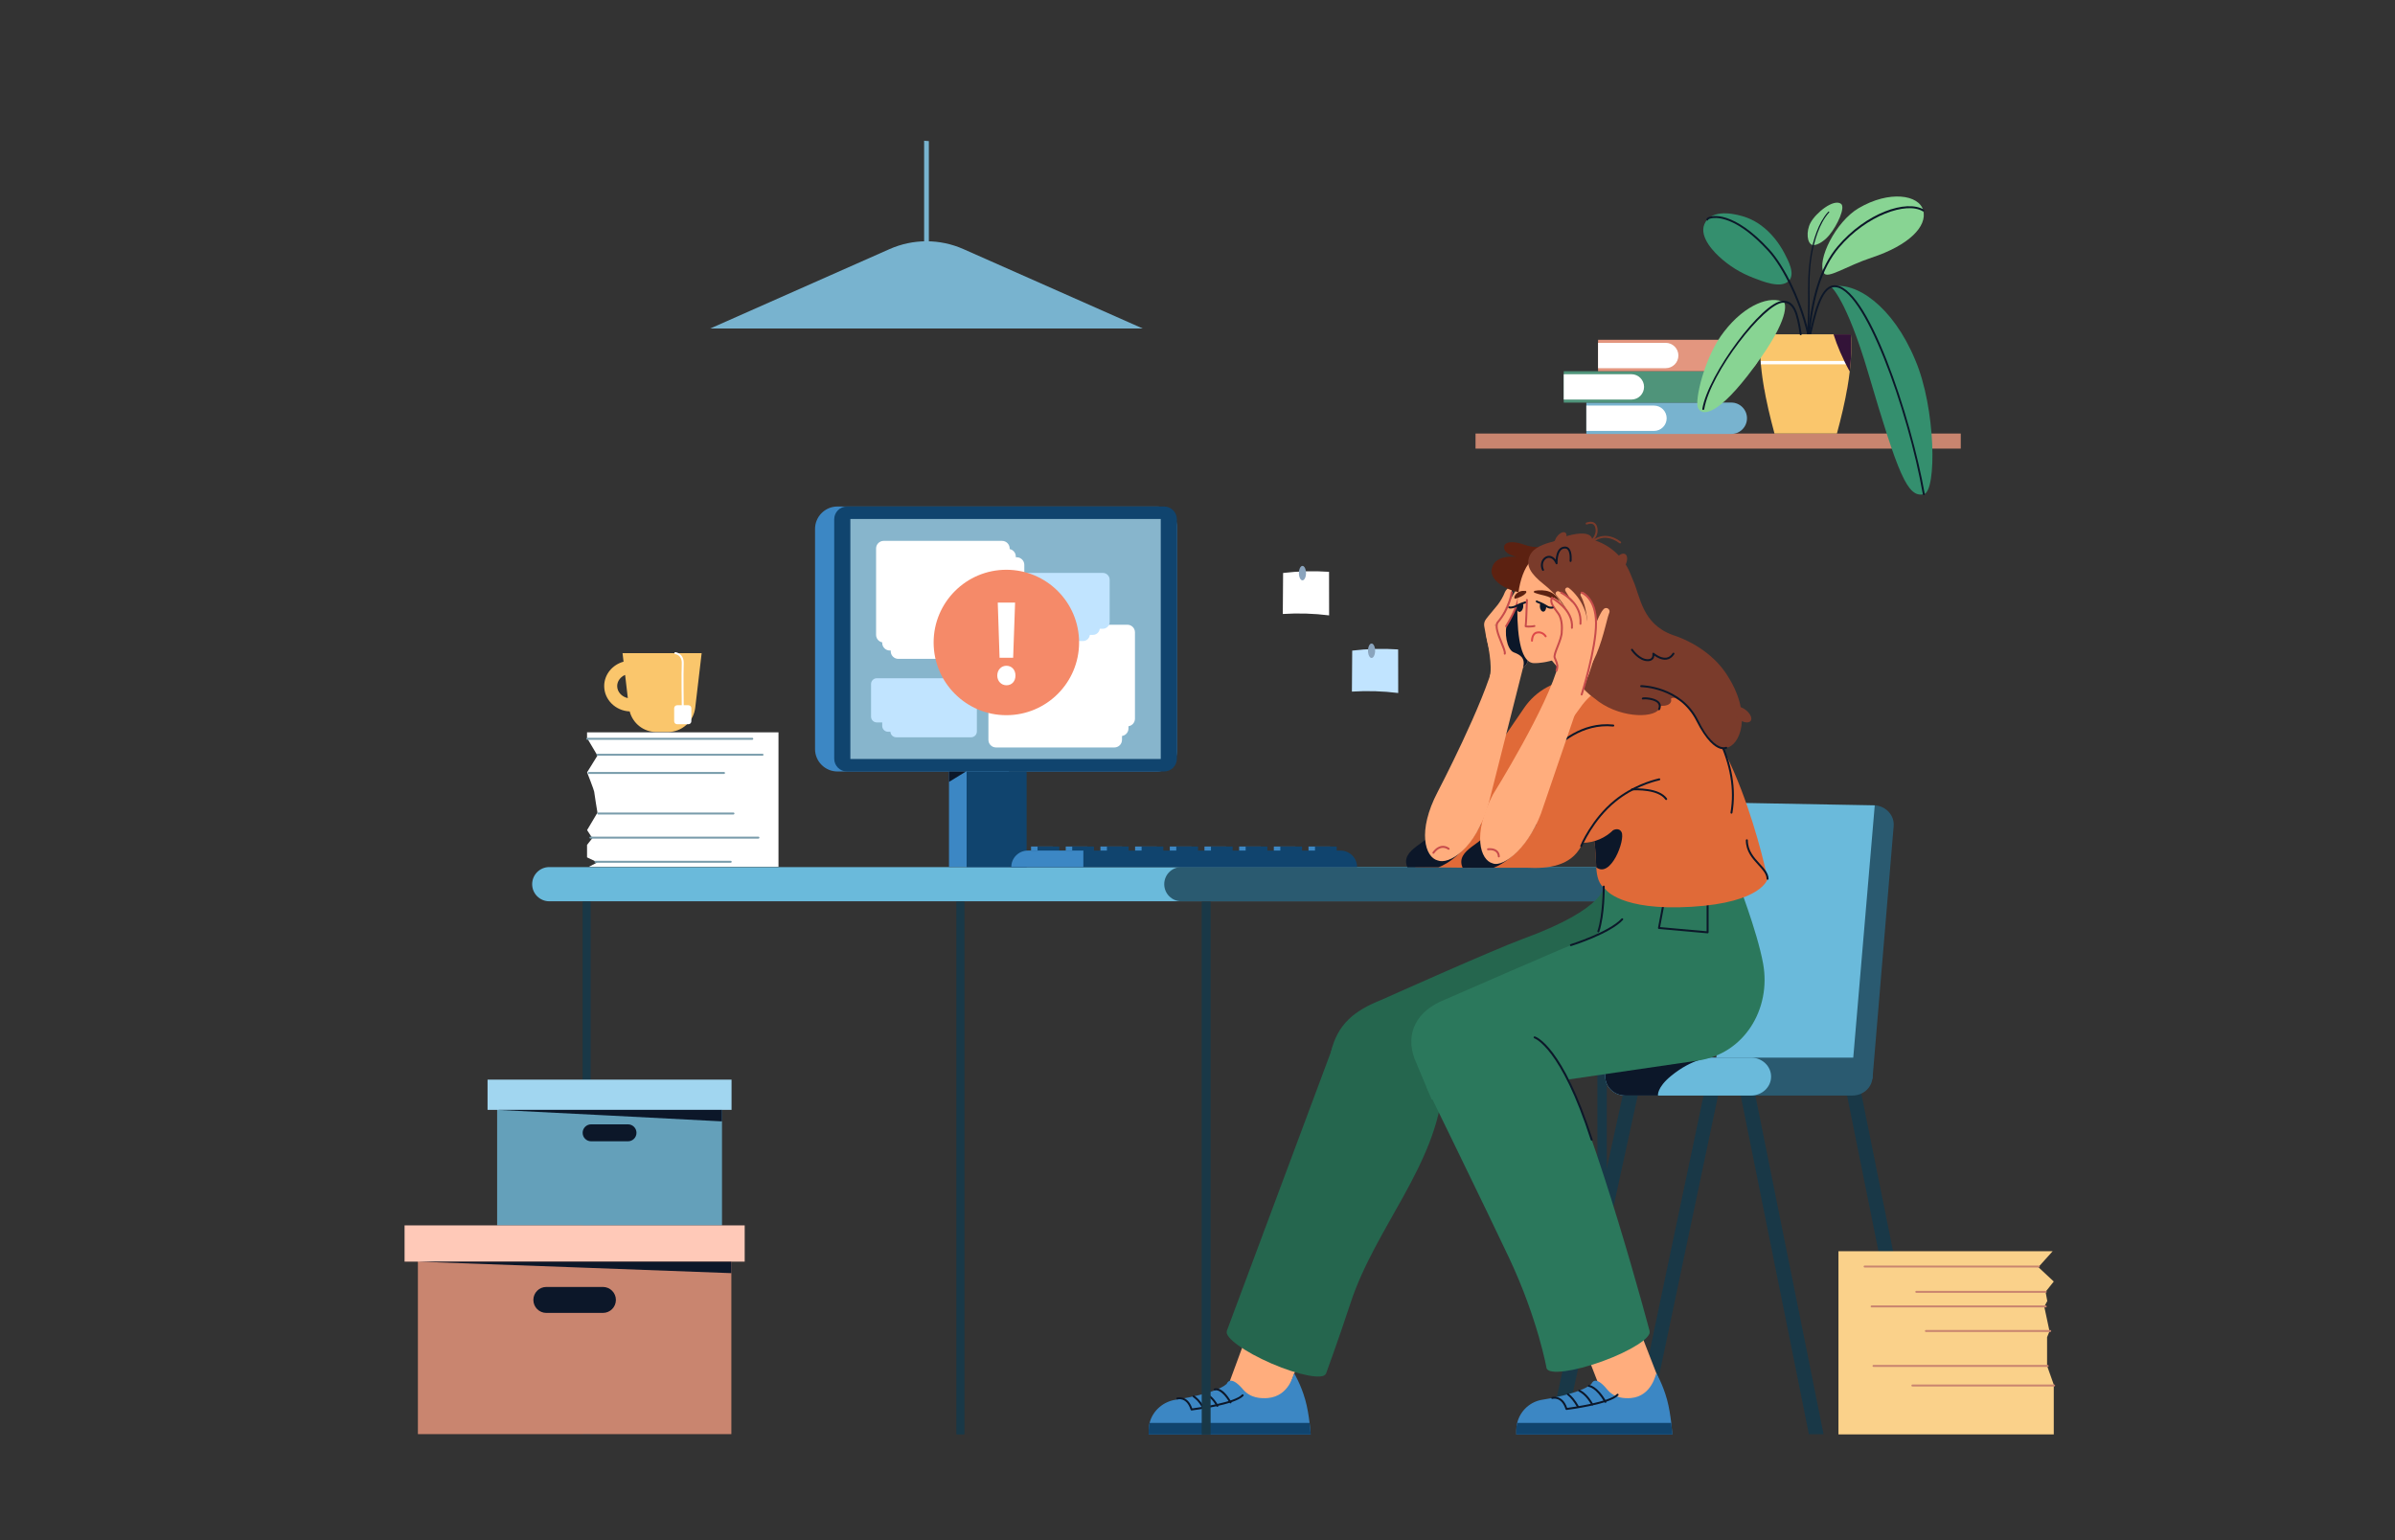<svg width="143" height="92" viewBox="0 0 143 92" fill="none" xmlns="http://www.w3.org/2000/svg">
<rect x="0" y="0" width="143" height="92" fill="#333333" stroke="none"/>
<g clip-path="url(#clip0_886_55503)">
<path d="M53.114 14.877L42.406 19.62H68.231L57.523 14.877C56.119 14.255 54.518 14.255 53.114 14.877Z" fill="#78B3CF"/>
<path d="M55.46 8.427V14.941H55.177V8.404C55.271 8.414 55.365 8.418 55.46 8.427Z" fill="#78B3CF"/>
<path d="M117.073 25.893H88.1V26.794H117.073V25.893Z" fill="#C9856F"/>
<path d="M94.717 24.043H103.371C103.889 24.043 104.309 24.463 104.309 24.981C104.309 25.499 103.889 25.919 103.371 25.919H94.717V24.043Z" fill="#78B3CF"/>
<path d="M94.717 24.224H98.756C99.174 24.224 99.513 24.563 99.513 24.981C99.513 25.398 99.174 25.737 98.756 25.737H94.717V24.224Z" fill="white"/>
<path d="M93.367 22.17H102.022C102.54 22.17 102.959 22.589 102.959 23.107C102.959 23.625 102.54 24.045 102.022 24.045H93.367V22.17Z" fill="#4F947A"/>
<path d="M93.367 22.35H97.406C97.824 22.35 98.163 22.689 98.163 23.107C98.163 23.525 97.824 23.864 97.406 23.864H93.367V22.35Z" fill="white"/>
<path d="M95.417 20.296H104.071C104.589 20.296 105.009 20.716 105.009 21.234C105.009 21.752 104.589 22.171 104.071 22.171H95.417V20.296Z" fill="#E3967F"/>
<path d="M95.417 20.477H99.456C99.874 20.477 100.213 20.816 100.213 21.233C100.213 21.651 99.874 21.99 99.456 21.99H95.417V20.477Z" fill="white"/>
<path d="M108.102 13.305C107.826 13.823 107.891 14.542 108.217 14.632C108.395 14.681 108.838 14.503 109.214 14.052C109.721 13.442 110.197 12.371 109.923 12.172C109.481 11.852 108.416 12.714 108.102 13.305Z" fill="#88D493"/>
<path d="M109.214 12.685C108.894 13.046 108.696 13.452 108.531 13.886C108.369 14.318 108.261 14.768 108.183 15.223C108.107 15.678 108.069 16.14 108.05 16.601C108.036 17.063 108.045 17.526 108.049 17.991C108.048 18.919 108.011 19.848 107.945 20.774C107.875 21.701 107.785 22.622 107.644 23.546C107.639 23.577 107.61 23.599 107.578 23.594C107.547 23.589 107.525 23.56 107.53 23.528L107.531 23.523C107.674 22.614 107.77 21.688 107.843 20.766C107.914 19.843 107.955 18.916 107.96 17.99C107.959 17.528 107.952 17.063 107.968 16.598C107.988 16.133 108.028 15.669 108.107 15.21C108.187 14.751 108.297 14.296 108.463 13.86C108.542 13.64 108.643 13.429 108.753 13.223C108.866 13.025 109.005 12.812 109.151 12.66L109.169 12.642C109.181 12.63 109.2 12.63 109.213 12.642C109.225 12.654 109.225 12.672 109.214 12.685Z" fill="#0C1729"/>
<path d="M110.302 23.047H105.324V23.249H110.302V23.047Z" fill="#A61C35"/>
<path d="M105.155 13.465C104.891 13.27 104.605 13.111 104.301 12.999C103.661 12.763 102.473 12.515 101.94 13.114C101.294 13.843 102.087 14.806 102.633 15.316C103.224 15.867 103.923 16.302 104.678 16.59C105.21 16.792 106.315 17.265 106.803 16.778C107.211 16.372 106.766 15.555 106.56 15.156C106.223 14.507 105.746 13.899 105.155 13.465Z" fill="#348F6E"/>
<path d="M114.35 21.49C115.587 24.358 115.651 29.337 114.867 29.516C113.894 29.739 113.349 28.38 111.542 22.255C110.239 17.838 109.328 17.127 109.328 17.127C110.807 16.766 113.024 18.3 114.35 21.49Z" fill="#348F6E"/>
<path d="M110.975 12.432C112.806 11.355 114.589 11.628 114.833 12.569C115.076 13.511 114.007 14.64 111.749 15.388C110.238 15.889 109.118 16.68 108.901 16.311C108.456 15.553 109.604 13.238 110.975 12.432Z" fill="#88D493"/>
<path d="M114.866 29.574C114.839 29.574 114.815 29.554 114.81 29.526C113.938 24.536 111.258 16.971 109.482 17.155C108.753 17.229 108.405 18.781 108.068 20.281L107.984 20.654C107.977 20.685 107.946 20.705 107.915 20.698C107.884 20.69 107.864 20.66 107.872 20.629L107.956 20.256C108.302 18.716 108.66 17.123 109.47 17.041C111.463 16.84 114.136 24.996 114.923 29.506C114.928 29.538 114.908 29.567 114.876 29.573C114.873 29.574 114.869 29.574 114.866 29.574Z" fill="#0C1729"/>
<path d="M107.971 20.51C107.969 20.51 107.968 20.51 107.967 20.509C107.935 20.507 107.911 20.48 107.913 20.448C108.091 17.812 108.682 15.936 109.72 14.711C111.42 12.705 113.837 11.9 114.862 12.52C114.889 12.537 114.898 12.572 114.882 12.599C114.865 12.626 114.83 12.635 114.802 12.618C113.838 12.035 111.445 12.853 109.808 14.785C108.786 15.991 108.204 17.846 108.028 20.456C108.026 20.486 108.001 20.51 107.971 20.51Z" fill="#0C1729"/>
<path d="M108.056 20.454C108.029 20.454 108.005 20.435 107.999 20.408C107.564 18.116 106.442 15.941 105.56 14.977C103.847 13.106 102.708 12.986 102.299 13.023C102.119 13.038 102.024 13.087 101.999 13.111C102 13.131 101.99 13.152 101.972 13.163C101.945 13.18 101.91 13.172 101.893 13.145C101.886 13.134 101.855 13.076 101.935 13.015C102.182 12.826 103.533 12.593 105.644 14.899C106.538 15.875 107.673 18.073 108.112 20.386C108.118 20.418 108.098 20.448 108.067 20.453C108.063 20.454 108.059 20.454 108.056 20.454Z" fill="#0C1729"/>
<path d="M110.443 22.186C110.428 22.319 110.411 22.451 110.392 22.583C110.39 22.611 110.385 22.639 110.381 22.668C110.362 22.794 110.341 22.921 110.32 23.047C110.158 24.022 109.922 24.991 109.678 25.893H105.95C105.448 24.024 104.968 21.869 105.118 19.967H110.509C110.568 20.681 110.534 21.431 110.443 22.186Z" fill="#FAC66C"/>
<path d="M102.941 19.807C101.776 21.276 101.157 23.955 101.389 24.378C101.729 24.994 102.897 24.562 105.131 21.373C107.005 18.698 106.531 18.062 106.531 18.062C105.731 17.622 104.207 18.165 102.941 19.807Z" fill="#88D493"/>
<path d="M101.699 24.486C101.696 24.486 101.693 24.486 101.69 24.485C101.658 24.48 101.637 24.45 101.642 24.419C101.988 22.356 105.222 18.013 106.448 17.964C107.141 17.94 107.375 18.613 107.573 19.954C107.577 19.985 107.555 20.015 107.524 20.019C107.493 20.023 107.463 20.002 107.459 19.971C107.271 18.697 107.063 18.06 106.453 18.079C105.361 18.122 102.125 22.237 101.756 24.438C101.751 24.466 101.727 24.486 101.699 24.486Z" fill="#0C1729"/>
<path d="M110.373 21.558H105.131V21.76H110.373V21.558Z" fill="white"/>
<path d="M110.443 22.186C110.018 21.423 109.676 20.611 109.476 19.967H110.509C110.567 20.681 110.533 21.431 110.443 22.186Z" fill="#331338"/>
<path d="M95.939 53.83H95.376V85.658H95.939V53.83Z" fill="#193847"/>
<path d="M97.921 64.818L93.371 85.657H92.47L97.055 64.663L97.921 64.818Z" fill="#193847"/>
<path d="M102.712 64.818L100.28 76.368V76.37L99.833 78.493V78.496L98.324 85.657H97.459L99.407 76.396V76.394L99.855 74.269V74.266L101.877 64.663L102.712 64.818Z" fill="#193847"/>
<path d="M106.972 48.099L111.842 48.093C112.558 48.092 113.122 48.666 113.066 49.339L111.802 64.445L105.658 63.989L106.972 48.099Z" fill="#2A5A70"/>
<path d="M103.754 47.949L111.937 48.101L110.554 64.341L102.431 63.729L103.754 47.949Z" fill="#6ABADB"/>
<path d="M108.881 85.657H108.005L106.565 78.495L106.139 76.394L103.81 64.816L104.656 64.665L106.587 74.266L107.013 76.37L108.881 85.657Z" fill="#193847"/>
<path d="M115.233 85.657H114.365L110.159 64.813L111.003 64.665L115.233 85.657Z" fill="#193847"/>
<path d="M111.804 64.301C111.804 64.614 111.67 64.896 111.453 65.101C111.236 65.305 110.933 65.432 110.604 65.432H97.048C96.386 65.432 95.848 64.925 95.848 64.301C95.848 63.988 95.982 63.703 96.199 63.498C96.416 63.294 96.719 63.167 97.048 63.167H110.604C111.266 63.167 111.804 63.674 111.804 64.301Z" fill="#2A5A70"/>
<path d="M105.748 64.301C105.748 64.613 105.613 64.897 105.397 65.1C105.179 65.304 104.878 65.433 104.544 65.433H97.047C96.386 65.433 95.848 64.924 95.848 64.301C95.848 63.988 95.983 63.702 96.199 63.498C96.417 63.295 96.718 63.166 97.047 63.166H104.544C105.21 63.166 105.748 63.675 105.748 64.301Z" fill="#6ABADB"/>
<path d="M79.358 36.754C78.442 36.639 77.516 36.611 76.593 36.671C76.599 35.854 76.605 35.038 76.611 34.221C77.52 34.112 78.439 34.089 79.354 34.152C79.355 35.019 79.357 35.886 79.358 36.754Z" fill="white"/>
<path d="M77.767 34.661C77.884 34.661 77.979 34.468 77.979 34.23C77.979 33.991 77.884 33.798 77.767 33.798C77.65 33.798 77.555 33.991 77.555 34.23C77.555 34.468 77.65 34.661 77.767 34.661Z" fill="#8AA4BD"/>
<path d="M83.484 41.39C82.568 41.276 81.642 41.248 80.719 41.307C80.725 40.491 80.731 39.674 80.737 38.858C81.646 38.748 82.565 38.725 83.48 38.788C83.481 39.656 83.483 40.523 83.484 41.39Z" fill="#C1E4FF"/>
<path d="M82.105 38.866C82.105 39.104 82.01 39.297 81.893 39.297C81.776 39.297 81.681 39.104 81.681 38.866C81.681 38.628 81.776 38.435 81.893 38.435C82.01 38.435 82.105 38.628 82.105 38.866Z" fill="#8AA4BD"/>
<path d="M96.697 53.83H32.796C32.232 53.83 31.774 53.373 31.774 52.809C31.774 52.245 32.232 51.787 32.796 51.787H96.697C97.261 51.787 97.719 52.245 97.719 52.809C97.719 53.373 97.261 53.83 96.697 53.83Z" fill="#6ABADB"/>
<path d="M96.697 53.83H70.535C69.971 53.83 69.514 53.373 69.514 52.809C69.514 52.245 69.971 51.787 70.535 51.787H96.697C97.261 51.787 97.719 52.245 97.719 52.809C97.719 53.373 97.261 53.83 96.697 53.83Z" fill="#2A5A70"/>
<path d="M69.092 46.077H50.004C49.264 46.077 48.664 45.477 48.664 44.737V31.591C48.664 30.851 49.264 30.251 50.004 30.251H69.092C69.742 30.251 70.27 30.778 70.27 31.428V44.899C70.27 45.55 69.742 46.077 69.092 46.077Z" fill="#3C87C4"/>
<path d="M69.506 46.077H50.572C50.15 46.077 49.809 45.735 49.809 45.313V31.015C49.809 30.593 50.15 30.251 50.572 30.251H69.506C69.928 30.251 70.269 30.593 70.269 31.015V45.313C70.269 45.735 69.927 46.077 69.506 46.077Z" fill="#10446E"/>
<path d="M69.306 30.996H50.773V45.331H69.306V30.996Z" fill="#87B5CC"/>
<path d="M59.831 38.372H52.762C52.512 38.372 52.309 38.169 52.309 37.918V32.758C52.309 32.508 52.512 32.304 52.762 32.304H59.831C60.081 32.304 60.285 32.508 60.285 32.758V37.918C60.285 38.169 60.081 38.372 59.831 38.372Z" fill="white"/>
<path d="M60.197 38.852H53.129C52.878 38.852 52.675 38.649 52.675 38.398V33.238C52.675 32.987 52.878 32.784 53.129 32.784H60.197C60.448 32.784 60.651 32.987 60.651 33.238V38.398C60.651 38.649 60.448 38.852 60.197 38.852Z" fill="white"/>
<path d="M60.705 39.351H53.636C53.386 39.351 53.183 39.148 53.183 38.897V33.737C53.183 33.486 53.386 33.283 53.636 33.283H60.705C60.956 33.283 61.159 33.486 61.159 33.737V38.897C61.159 39.148 60.955 39.351 60.705 39.351Z" fill="white"/>
<path d="M67.312 43.379H60.244C59.993 43.379 59.79 43.176 59.79 42.925V37.765C59.79 37.515 59.993 37.312 60.244 37.312H67.312C67.563 37.312 67.766 37.515 67.766 37.765V42.925C67.766 43.176 67.563 43.379 67.312 43.379Z" fill="white"/>
<path d="M66.924 43.962H59.856C59.605 43.962 59.402 43.759 59.402 43.508V38.348C59.402 38.097 59.605 37.894 59.856 37.894H66.924C67.175 37.894 67.378 38.097 67.378 38.348V43.508C67.378 43.759 67.175 43.962 66.924 43.962Z" fill="white"/>
<path d="M66.538 44.642H59.469C59.219 44.642 59.016 44.438 59.016 44.188V39.028C59.016 38.777 59.219 38.574 59.469 38.574H66.538C66.788 38.574 66.992 38.777 66.992 39.028V44.188C66.992 44.438 66.788 44.642 66.538 44.642Z" fill="white"/>
<path d="M64.665 38.286H59.812C59.586 38.286 59.402 38.103 59.402 37.877V35.359C59.402 35.133 59.585 34.95 59.812 34.95H64.665C64.891 34.95 65.074 35.133 65.074 35.359V37.877C65.074 38.103 64.891 38.286 64.665 38.286Z" fill="#C1E4FF"/>
<path d="M65.256 37.919H60.402C60.176 37.919 59.993 37.736 59.993 37.51V34.993C59.993 34.767 60.176 34.584 60.402 34.584H65.256C65.482 34.584 65.665 34.767 65.665 34.993V37.51C65.665 37.736 65.482 37.919 65.256 37.919Z" fill="#C1E4FF"/>
<path d="M65.846 37.553H60.992C60.766 37.553 60.583 37.37 60.583 37.144V34.627C60.583 34.401 60.766 34.217 60.992 34.217H65.846C66.072 34.217 66.255 34.4 66.255 34.627V37.144C66.255 37.37 66.072 37.553 65.846 37.553Z" fill="#C1E4FF"/>
<path d="M56.824 43.148H52.355C52.163 43.148 52.008 42.993 52.008 42.801V40.856C52.008 40.664 52.163 40.508 52.355 40.508H56.824C57.015 40.508 57.171 40.664 57.171 40.856V42.801C57.171 42.993 57.015 43.148 56.824 43.148Z" fill="#C1E4FF"/>
<path d="M57.49 43.704H53.022C52.83 43.704 52.675 43.548 52.675 43.357V41.411C52.675 41.22 52.83 41.064 53.022 41.064H57.49C57.682 41.064 57.838 41.22 57.838 41.411V43.357C57.838 43.548 57.682 43.704 57.49 43.704Z" fill="#C1E4FF"/>
<path d="M57.98 44.035H53.511C53.319 44.035 53.164 43.879 53.164 43.687V41.742C53.164 41.55 53.319 41.395 53.511 41.395H57.98C58.172 41.395 58.327 41.55 58.327 41.742V43.687C58.327 43.879 58.172 44.035 57.98 44.035Z" fill="#C1E4FF"/>
<path d="M60.088 42.715C62.486 42.715 64.43 40.77 64.43 38.372C64.43 35.974 62.486 34.029 60.088 34.029C57.689 34.029 55.745 35.974 55.745 38.372C55.745 40.77 57.689 42.715 60.088 42.715Z" fill="#F58A69"/>
<path d="M59.545 40.349C59.545 39.994 59.798 39.763 60.088 39.763C60.399 39.763 60.631 39.994 60.631 40.349C60.631 40.682 60.421 40.928 60.095 40.928C59.784 40.928 59.545 40.682 59.545 40.349ZM59.682 39.285L59.574 35.991H60.609L60.493 39.285H59.682Z" fill="white"/>
<path d="M60.247 46.077H56.662V51.786H60.247V46.077Z" fill="#3C87C4"/>
<path d="M61.297 46.077H57.714V51.787H61.297V46.077Z" fill="#10446E"/>
<path d="M57.679 46.077L56.662 46.7V46.077H57.679Z" fill="#0C1729"/>
<path d="M109.77 74.729V85.672H122.626V82.701L122.227 81.575V79.864L122.372 79.512L122.059 78.039L122.238 77.705L122.137 77.154L122.626 76.54L121.705 75.681C121.705 75.681 122.259 75.062 122.561 74.729H109.77Z" fill="#FAD18A"/>
<path d="M121.73 75.704H111.333C111.301 75.704 111.274 75.677 111.274 75.645C111.274 75.613 111.301 75.586 111.333 75.586H121.73C121.763 75.586 121.789 75.613 121.789 75.645C121.789 75.677 121.763 75.704 121.73 75.704Z" fill="#C9856F"/>
<path d="M122.148 77.215H114.418C114.386 77.215 114.359 77.188 114.359 77.156C114.359 77.123 114.386 77.097 114.418 77.097H122.148C122.18 77.097 122.206 77.123 122.206 77.156C122.206 77.188 122.18 77.215 122.148 77.215Z" fill="#C9856F"/>
<path d="M122.148 78.087H111.75C111.718 78.087 111.691 78.06 111.691 78.028C111.691 77.996 111.718 77.969 111.75 77.969H122.148C122.18 77.969 122.206 77.996 122.206 78.028C122.206 78.06 122.18 78.087 122.148 78.087Z" fill="#C9856F"/>
<path d="M122.413 79.554H114.992C114.96 79.554 114.934 79.528 114.934 79.496C114.934 79.463 114.96 79.437 114.992 79.437H122.413C122.445 79.437 122.471 79.463 122.471 79.496C122.471 79.528 122.445 79.554 122.413 79.554Z" fill="#C9856F"/>
<path d="M122.26 81.639H111.862C111.83 81.639 111.804 81.613 111.804 81.58C111.804 81.548 111.83 81.522 111.862 81.522H122.26C122.292 81.522 122.319 81.548 122.319 81.58C122.319 81.613 122.292 81.639 122.26 81.639Z" fill="#C9856F"/>
<path d="M122.647 82.809H114.184C114.151 82.809 114.125 82.783 114.125 82.751C114.125 82.718 114.151 82.692 114.184 82.692H122.647C122.679 82.692 122.705 82.718 122.705 82.751C122.705 82.783 122.679 82.809 122.647 82.809Z" fill="#C9856F"/>
<path d="M79.424 50.559H78.128V51.04H79.424V50.559Z" fill="#3C87C4"/>
<path d="M77.354 50.559H76.058V51.04H77.354V50.559Z" fill="#3C87C4"/>
<path d="M75.283 50.559H73.986V51.04H75.283V50.559Z" fill="#3C87C4"/>
<path d="M73.213 50.559H71.916V51.04H73.213V50.559Z" fill="#3C87C4"/>
<path d="M71.142 50.559H69.846V51.04H71.142V50.559Z" fill="#3C87C4"/>
<path d="M69.071 50.559H67.774V51.04H69.071V50.559Z" fill="#3C87C4"/>
<path d="M67.001 50.559H65.704V51.04H67.001V50.559Z" fill="#3C87C4"/>
<path d="M64.929 50.559H63.633V51.04H64.929V50.559Z" fill="#3C87C4"/>
<path d="M62.859 50.559H61.562V51.04H62.859V50.559Z" fill="#3C87C4"/>
<path d="M79.812 50.559H78.516V51.04H79.812V50.559Z" fill="#10446E"/>
<path d="M77.742 50.559H76.445V51.04H77.742V50.559Z" fill="#10446E"/>
<path d="M75.671 50.559H74.375V51.04H75.671V50.559Z" fill="#10446E"/>
<path d="M73.6 50.559H72.304V51.04H73.6V50.559Z" fill="#10446E"/>
<path d="M71.53 50.559H70.233V51.04H71.53V50.559Z" fill="#10446E"/>
<path d="M69.459 50.559H68.162V51.04H69.459V50.559Z" fill="#10446E"/>
<path d="M67.388 50.559H66.092V51.04H67.388V50.559Z" fill="#10446E"/>
<path d="M65.317 50.559H64.02V51.04H65.317V50.559Z" fill="#10446E"/>
<path d="M63.247 50.559H61.95V51.04H63.247V50.559Z" fill="#10446E"/>
<path d="M81.028 51.787H60.382C60.382 51.243 60.823 50.802 61.367 50.802H80.043C80.587 50.802 81.028 51.243 81.028 51.787Z" fill="#10446E"/>
<path d="M64.685 51.787H60.382C60.382 51.243 60.823 50.802 61.367 50.802H64.685V51.787Z" fill="#3C87C4"/>
<path d="M37.171 39.01L37.231 39.519C36.565 39.7 36.075 40.285 36.075 40.975C36.075 41.787 36.749 42.452 37.597 42.49C37.784 43.208 38.431 43.721 39.19 43.721H39.873C40.712 43.721 41.415 43.096 41.511 42.265L41.894 39.01H37.171ZM36.851 40.975C36.851 40.682 37.045 40.428 37.324 40.309L37.486 41.695C37.123 41.617 36.851 41.324 36.851 40.975Z" fill="#FAC66C"/>
<path d="M40.766 42.283C40.734 42.283 40.707 42.257 40.707 42.225C40.707 42.205 40.678 40.21 40.706 39.637C40.73 39.121 40.336 39.069 40.319 39.067C40.286 39.063 40.263 39.034 40.267 39.002C40.271 38.97 40.301 38.947 40.332 38.95C40.337 38.951 40.853 39.018 40.823 39.643C40.796 40.212 40.824 42.203 40.824 42.224C40.825 42.256 40.799 42.283 40.767 42.283C40.766 42.283 40.766 42.283 40.766 42.283Z" fill="white"/>
<path d="M41.1 43.256H40.432C40.333 43.256 40.253 43.176 40.253 43.077V42.299C40.253 42.2 40.333 42.12 40.432 42.12H41.1C41.199 42.12 41.279 42.2 41.279 42.299V43.077C41.279 43.176 41.199 43.256 41.1 43.256Z" fill="white"/>
<path d="M35.267 53.846H34.788V85.654H35.267V53.846Z" fill="#193847"/>
<path d="M57.583 53.846H57.103V85.674H57.583V53.846Z" fill="#193847"/>
<path d="M35.051 44.077L35.673 45.127L35.054 46.128C35.054 46.128 35.477 47.21 35.477 47.285C35.477 47.359 35.673 48.535 35.673 48.535L35.054 49.578L35.368 50.059L35.051 50.463V51.206C35.362 51.354 35.673 51.503 35.673 51.503C35.673 51.503 35.423 51.642 35.157 51.771H46.482V43.738H35.051V44.077H35.051Z" fill="white"/>
<path d="M43.629 51.528H35.554C35.521 51.528 35.495 51.502 35.495 51.469C35.495 51.437 35.521 51.411 35.554 51.411H43.629C43.661 51.411 43.688 51.437 43.688 51.469C43.688 51.502 43.661 51.528 43.629 51.528Z" fill="#799CAB"/>
<path d="M43.793 48.645H35.718C35.685 48.645 35.659 48.619 35.659 48.586C35.659 48.554 35.685 48.528 35.718 48.528H43.793C43.825 48.528 43.852 48.554 43.852 48.586C43.851 48.619 43.825 48.645 43.793 48.645Z" fill="#799CAB"/>
<path d="M43.229 46.224H35.154C35.122 46.224 35.096 46.198 35.096 46.166C35.096 46.133 35.122 46.107 35.154 46.107H43.229C43.262 46.107 43.288 46.133 43.288 46.166C43.288 46.198 43.262 46.224 43.229 46.224Z" fill="#799CAB"/>
<path d="M45.527 45.136H35.673C35.641 45.136 35.614 45.11 35.614 45.077C35.614 45.045 35.641 45.019 35.673 45.019H45.527C45.56 45.019 45.586 45.045 45.586 45.077C45.586 45.11 45.56 45.136 45.527 45.136Z" fill="#799CAB"/>
<path d="M44.917 44.184H35.063C35.03 44.184 35.004 44.158 35.004 44.126C35.004 44.093 35.03 44.067 35.063 44.067H44.917C44.949 44.067 44.975 44.093 44.975 44.126C44.975 44.158 44.949 44.184 44.917 44.184Z" fill="#799CAB"/>
<path d="M45.283 50.087H35.251C35.219 50.087 35.192 50.06 35.192 50.028C35.192 49.995 35.219 49.969 35.251 49.969H45.283C45.315 49.969 45.342 49.995 45.342 50.028C45.341 50.06 45.315 50.087 45.283 50.087Z" fill="#799CAB"/>
<path d="M102.159 63.166C102.112 63.166 101.078 63.196 99.783 64.254C98.911 64.966 98.995 65.432 98.995 65.432H97.047C96.386 65.432 95.848 64.923 95.848 64.3C95.848 63.988 95.983 63.702 96.199 63.498C96.417 63.295 96.718 63.166 97.047 63.166L102.159 63.166Z" fill="#0C1729"/>
<path d="M78.011 80.05L74.77 78.854L73.24 83L76.481 84.196L78.011 80.05Z" fill="#FFAD7D"/>
<path d="M78.257 85.676H68.584V85.422C68.584 85.272 68.603 85.124 68.64 84.984C68.823 84.26 69.45 83.696 70.245 83.592C70.245 83.592 72.592 83.248 73.246 82.652C73.246 82.652 73.431 82.057 74.219 82.984C74.676 83.519 75.297 83.527 75.697 83.499C77.007 83.382 77.232 82.034 77.27 82.021C77.27 82.021 77.671 82.676 77.931 83.592C78.063 84.055 78.144 84.578 78.192 84.984C78.241 85.388 78.257 85.676 78.257 85.676Z" fill="#3C87C4"/>
<path d="M78.257 85.675H68.584V85.422C68.584 85.272 68.603 85.124 68.64 84.984H78.192C78.241 85.388 78.257 85.675 78.257 85.675Z" fill="#10446E"/>
<path d="M101.227 57.53L102.669 53.515L102.263 52.492L95.793 52.819C95.793 52.819 96.076 54.199 90.904 56.085C89.201 56.707 82.504 59.707 82.504 59.707C80.835 60.369 79.865 61.179 79.468 62.824L81.721 65.665L97.642 63.34C100.381 62.936 102.094 60.16 101.227 57.53Z" fill="#25664E"/>
<path d="M79.161 82.053C79.161 82.052 79.161 82.051 79.161 82.05L79.169 82.054C79.169 82.054 79.912 80.03 80.648 77.793C82.113 73.342 85.775 69.568 86.148 64.92C86.313 62.859 79.573 62.54 79.573 62.54L73.246 79.502L73.252 79.505C73.109 79.874 74.296 80.736 75.918 81.437C77.549 82.143 79.001 82.418 79.161 82.053Z" fill="#25664E"/>
<path d="M105.27 57.545C104.916 55.604 103.698 52.492 103.698 52.492L95.792 52.819L95.608 54.998C95.574 55.408 95.591 55.726 95.221 55.908C95.127 55.954 94.767 56.043 94.663 56.085C92.945 56.785 86.263 59.707 86.263 59.707C84.595 60.369 83.894 61.689 84.457 63.229L85.48 65.665L101.401 63.34C104.14 62.936 105.767 60.269 105.27 57.545Z" fill="#2B785C"/>
<path d="M101.957 55.744C101.955 55.744 101.954 55.744 101.952 55.743L99.048 55.483C99.031 55.481 99.016 55.473 99.006 55.459C98.996 55.446 98.992 55.429 98.995 55.413L99.326 53.66C99.332 53.628 99.363 53.608 99.394 53.614C99.427 53.62 99.447 53.65 99.442 53.682L99.122 55.372L101.898 55.621V53.485C101.898 53.453 101.925 53.426 101.957 53.426C101.989 53.426 102.016 53.453 102.016 53.485V55.685C102.016 55.701 102.009 55.717 101.997 55.728C101.986 55.739 101.972 55.744 101.957 55.744Z" fill="#0C1729"/>
<path d="M105.538 52.487C105.538 52.487 105.24 53.903 100.998 54.159C96.756 54.416 95.868 53.121 95.868 53.121C95.441 52.798 95.345 52.36 95.309 51.801C95.278 51.315 95.288 50.735 95.161 50.057C95.153 49.997 95.141 49.938 95.128 49.876C94.946 49.019 95.086 46.661 95.128 46.373C95.172 46.084 99.122 40.72 99.122 40.72C103.457 42.147 105.538 52.487 105.538 52.487Z" fill="#E06A38"/>
<path d="M84.5 51.788L87.777 51.827C89.1 51.814 90.283 51.536 91.071 50.529C91.071 50.529 93.799 45.512 97.056 46.13C97.942 46.298 98.492 43.764 97.338 42.143C97.292 42.078 97.243 42.014 97.193 41.951C95.577 39.946 92.444 40.16 90.996 42.29L84.5 51.788Z" fill="#E06A38"/>
<path d="M85.335 49.701C85.484 50.309 83.54 50.695 84.033 51.802H85.875C85.875 51.802 87.294 51.377 88.436 49.204L85.335 49.701Z" fill="#0C1729"/>
<path d="M95.434 55.687C95.427 55.687 95.421 55.686 95.415 55.683C95.384 55.673 95.368 55.64 95.378 55.609C95.708 54.635 95.697 52.969 95.697 52.952C95.697 52.92 95.723 52.894 95.755 52.893H95.756C95.788 52.893 95.814 52.919 95.814 52.952C95.815 53.02 95.825 54.653 95.489 55.647C95.481 55.671 95.458 55.687 95.434 55.687Z" fill="#0C1729"/>
<path d="M85.834 51.388C86.493 51.66 88.104 50.739 88.889 47.971L90.979 39.711L89.238 39.43C88.631 41.954 85.847 47.283 85.847 47.283C84.597 49.664 85.097 51.2 85.834 51.388Z" fill="#FFAD7D"/>
<path d="M91.235 39.423C91.204 39.607 91.098 39.768 90.94 39.869C90.883 39.91 90.816 39.939 90.743 39.959L88.947 40.407C88.947 40.407 89.123 40.066 88.864 38.606C88.864 38.603 88.864 38.603 88.864 38.601C88.828 38.396 88.781 38.168 88.727 37.917C88.67 37.664 88.918 37.501 89.26 37.397C89.265 37.397 89.27 37.395 89.275 37.392C89.304 37.384 89.332 37.376 89.361 37.369C89.524 37.327 89.7 37.296 89.871 37.273C89.915 37.268 89.956 37.263 90 37.257C90.249 37.229 90.477 37.218 90.614 37.216C90.699 37.211 90.751 37.211 90.751 37.211L91.072 38.502V38.507C91.072 38.507 91.072 38.51 91.074 38.513L91.183 38.953C91.183 38.958 91.186 38.961 91.186 38.963L91.227 39.134C91.25 39.232 91.253 39.33 91.235 39.423Z" fill="#FFAD7D"/>
<path d="M91.138 35.598C91.123 35.952 91.043 36.268 90.918 36.583L90.713 37.016L90.505 37.432C90.464 37.518 90.444 37.614 90.454 37.708C90.457 37.756 90.467 37.803 90.483 37.848L90.564 38.057C90.675 38.347 90.775 38.643 90.864 38.942C90.905 39.08 90.826 39.225 90.689 39.266C90.568 39.301 90.442 39.246 90.385 39.139C90.237 38.864 90.1 38.584 89.976 38.299C89.942 38.225 89.915 38.166 89.879 38.077C89.84 37.977 89.814 37.871 89.805 37.764C89.787 37.549 89.829 37.328 89.931 37.137L90.162 36.73L90.395 36.34C90.53 36.091 90.65 35.811 90.729 35.55L90.735 35.53C90.768 35.421 90.883 35.359 90.992 35.392C91.084 35.42 91.142 35.506 91.138 35.598Z" fill="#FFAD7D"/>
<path d="M90.871 35.44C90.764 35.758 90.641 36.064 90.497 36.367C90.359 36.681 90.178 36.966 90.006 37.247L89.975 37.298C89.969 37.309 89.962 37.319 89.957 37.331C89.946 37.353 89.936 37.376 89.927 37.399C89.91 37.446 89.899 37.495 89.896 37.545C89.889 37.652 89.909 37.717 89.967 37.899C90.058 38.212 90.15 38.526 90.219 38.847C90.249 38.988 90.159 39.126 90.018 39.156C89.897 39.182 89.777 39.119 89.727 39.011C89.59 38.712 89.476 38.406 89.361 38.1C89.312 37.976 89.221 37.724 89.246 37.501C89.254 37.388 89.28 37.276 89.32 37.17C89.341 37.117 89.363 37.065 89.393 37.017C89.407 36.992 89.423 36.969 89.439 36.945L89.475 36.894C89.662 36.631 89.839 36.368 90.005 36.104L90.495 35.272L90.496 35.27C90.554 35.171 90.681 35.138 90.779 35.196C90.865 35.247 90.901 35.35 90.871 35.44Z" fill="#FFAD7D"/>
<path d="M95.309 51.802C95.278 51.315 95.288 50.735 95.161 50.057L95.228 49.998L95.615 49.877L95.946 49.786C96.018 49.737 96.612 49.281 96.822 49.705C97.052 50.169 96.178 52.475 95.309 51.802Z" fill="#0C1729"/>
<path d="M91.234 39.423C91.203 39.607 91.097 39.768 90.939 39.869C91.089 39.304 90.781 39.112 90.384 38.962C89.952 38.797 89.8 37.69 90 37.257C90 37.255 90.002 37.252 90.005 37.247C90.17 36.895 90.481 36.361 90.556 36.235C90.561 36.222 90.567 36.214 90.569 36.209C90.572 36.206 90.572 36.206 90.572 36.206L90.737 36.965L91.071 38.502V38.507C91.071 38.507 91.071 38.51 91.074 38.513C91.084 38.549 91.138 38.733 91.182 38.953C91.182 38.958 91.185 38.96 91.185 38.963C91.213 39.113 91.237 39.276 91.234 39.423Z" fill="#0C1729"/>
<path d="M89.927 37.458C89.919 37.458 89.911 37.456 89.903 37.453C89.873 37.439 89.86 37.405 89.873 37.376C89.878 37.364 89.896 37.334 89.925 37.287C90.061 37.062 90.474 36.378 90.626 35.678C90.632 35.647 90.664 35.627 90.695 35.634C90.727 35.641 90.747 35.672 90.74 35.703C90.585 36.422 90.163 37.119 90.025 37.348C90.001 37.387 89.985 37.413 89.981 37.423C89.971 37.445 89.949 37.458 89.927 37.458Z" fill="#C74B4B"/>
<path d="M103.382 48.597C103.379 48.597 103.376 48.597 103.372 48.596C103.34 48.591 103.319 48.56 103.324 48.529C103.561 47.138 103.309 45.659 102.575 44.132C102.556 44.094 102.542 44.063 102.533 44.042C102.519 44.013 102.532 43.978 102.562 43.964C102.592 43.951 102.626 43.964 102.64 43.994C102.649 44.015 102.663 44.044 102.681 44.081C103.425 45.63 103.681 47.133 103.44 48.548C103.435 48.577 103.41 48.597 103.382 48.597Z" fill="#0C1729"/>
<path d="M90.244 35.493C90.151 35.831 90.013 36.118 89.842 36.406L89.352 37.206L89.287 37.304C89.27 37.329 89.227 37.392 89.251 37.356C89.26 37.34 89.265 37.32 89.263 37.304C89.263 37.302 89.262 37.291 89.263 37.297L89.267 37.326L89.277 37.383C89.302 37.535 89.324 37.688 89.346 37.842C89.384 38.149 89.422 38.456 89.44 38.767C89.448 38.91 89.338 39.033 89.194 39.041C89.07 39.048 88.961 38.967 88.929 38.851C88.845 38.552 88.782 38.249 88.719 37.946C88.69 37.794 88.662 37.642 88.636 37.489L88.626 37.432L88.621 37.404C88.619 37.391 88.615 37.361 88.614 37.34C88.609 37.246 88.629 37.148 88.673 37.063C88.734 36.959 88.741 36.963 88.768 36.924L88.838 36.833L89.425 36.123C89.597 35.897 89.751 35.632 89.849 35.381L89.855 35.365C89.896 35.259 90.073 35.048 90.179 35.09C90.277 35.127 90.271 35.393 90.244 35.493Z" fill="#FFAD7D"/>
<path d="M93.035 49.922L89.448 47.62L91.392 44.592L97.203 48.321L96.687 49.125C95.899 50.354 94.264 50.711 93.035 49.922Z" fill="#E06A38"/>
<path d="M92.495 32.483C92.495 32.483 91.952 32.861 91.051 32.544C90.087 32.204 89.701 32.452 89.826 32.818C89.93 33.12 90.546 33.264 90.546 33.264C90.546 33.264 89.3 33.071 89.078 33.931C88.855 34.791 90.368 35.519 91.481 35.43C92.593 35.34 92.495 32.483 92.495 32.483Z" fill="#5C2111"/>
<path d="M93.176 34.448C92.819 33.662 92.687 33.152 92.137 33.152C91.208 33.152 90.595 34.592 90.595 36.379C90.595 38.166 90.85 39.606 91.597 39.606C91.597 39.606 93.114 39.682 94.596 38.385V35.111L93.176 34.448Z" fill="#FFAD7D"/>
<path d="M91.633 35.287C91.779 35.256 91.924 35.25 92.07 35.256C92.217 35.266 92.363 35.279 92.519 35.341C92.672 35.4 92.805 35.496 92.91 35.611C93.015 35.727 93.094 35.858 93.139 36.009C93.149 36.041 93.131 36.074 93.1 36.083C93.078 36.09 93.056 36.084 93.041 36.069L93.036 36.064C92.84 35.874 92.634 35.709 92.409 35.628C92.301 35.586 92.164 35.559 92.032 35.525C91.898 35.492 91.761 35.456 91.625 35.404L91.624 35.404C91.593 35.392 91.577 35.357 91.589 35.325C91.597 35.305 91.614 35.291 91.633 35.287Z" fill="#5C2111"/>
<path d="M96.588 40.478L96.533 40.412C96.516 40.362 96.48 40.316 96.417 40.275L94.084 37.499L92.287 39.01L93.205 40.102C93.486 40.436 93.553 40.901 93.382 41.303C92.889 42.467 92.7 43.387 93.251 43.529C93.596 43.617 94.266 42.964 94.994 42.181C95.758 41.359 96.469 40.852 96.536 40.522L96.588 40.478Z" fill="#FFAD7D"/>
<path d="M87.331 51.827H91.163C92.441 51.895 93.797 51.719 94.411 50.529C94.411 50.529 97.139 45.512 100.396 46.13C101.283 46.298 101.832 43.764 100.678 42.143C100.632 42.078 100.583 42.014 100.533 41.951C98.917 39.946 95.784 40.16 94.337 42.29L87.331 51.827Z" fill="#E06A38"/>
<path d="M103.179 40.41C102.428 39.167 101.121 38.333 99.877 37.926C98.033 37.258 97.948 35.629 97.5 34.642L97.324 34.215C96.909 33.211 96.061 32.501 95.073 32.227C95.051 32.052 94.909 31.833 94.328 31.869C93.726 31.907 93.117 32.159 92.74 32.344C92.179 32.486 91.587 32.694 91.356 33.152C91.048 33.76 91.411 34.289 92.163 34.887C93.557 35.996 93.823 37.056 93.701 38.001C93.585 38.903 93.634 40.621 95.197 41.705C96.569 42.87 98.65 42.932 99.061 42.359C99.114 42.292 99.14 42.223 99.146 42.153C99.453 42.176 99.698 42.097 99.767 41.922C99.79 41.862 99.788 41.796 99.77 41.727C99.871 41.64 100.115 41.609 100.677 42.143C101.836 43.522 102.137 44.777 103.069 44.66C103.845 44.563 104.667 42.787 103.179 40.41Z" fill="#7A3B2B"/>
<path d="M94.218 37.569C93.909 37.878 93.496 37.968 93.297 37.769C93.097 37.569 93.187 37.157 93.496 36.847C93.806 36.537 94.219 36.448 94.418 36.647C94.618 36.846 94.528 37.259 94.218 37.569Z" fill="#FFAD7D"/>
<path d="M92.287 45.225C92.266 45.225 92.245 45.213 92.235 45.193C92.22 45.164 92.232 45.129 92.261 45.114C92.299 45.094 92.391 45.006 92.498 44.904C93.072 44.358 94.414 43.077 96.33 43.275C96.363 43.279 96.386 43.308 96.383 43.34C96.38 43.372 96.352 43.395 96.319 43.392C94.458 43.202 93.141 44.454 92.579 44.989C92.447 45.115 92.367 45.191 92.314 45.218C92.305 45.223 92.296 45.225 92.287 45.225Z" fill="#0C1729"/>
<path d="M94.951 32.447C94.941 32.447 94.931 32.444 94.921 32.439C94.892 32.425 94.884 32.385 94.898 32.356C94.905 32.343 94.914 32.335 94.938 32.313C95.231 32.046 95.333 31.765 95.24 31.478C95.213 31.392 95.168 31.336 95.101 31.305C94.956 31.24 94.761 31.323 94.76 31.323C94.731 31.336 94.696 31.323 94.683 31.293C94.67 31.263 94.683 31.229 94.713 31.216C94.723 31.212 94.957 31.111 95.149 31.198C95.246 31.242 95.315 31.324 95.353 31.442C95.46 31.777 95.347 32.099 95.018 32.4C95.008 32.409 95.001 32.415 94.997 32.419C94.987 32.437 94.97 32.447 94.951 32.447Z" fill="#7A3B2B"/>
<path d="M94.95 32.542C94.937 32.542 94.925 32.538 94.914 32.529C94.888 32.509 94.884 32.472 94.904 32.447C94.912 32.437 95.652 31.526 96.77 32.35C96.796 32.369 96.802 32.406 96.782 32.432C96.763 32.458 96.727 32.464 96.7 32.445C95.674 31.689 95.023 32.485 94.996 32.52C94.984 32.534 94.967 32.542 94.95 32.542Z" fill="#7A3B2B"/>
<path d="M88.632 49.726C88.781 50.334 86.837 50.72 87.33 51.827H89.171C89.171 51.827 90.591 51.402 91.733 49.228L88.632 49.726Z" fill="#0C1729"/>
<path d="M89.124 51.565C89.783 51.837 91.425 50.529 92.16 48.146L94.885 40.175L93.07 39.607C92.463 42.131 89.138 47.459 89.138 47.459C87.887 49.84 88.388 51.377 89.124 51.565Z" fill="#FFAD7D"/>
<path d="M94.814 40.407L93.292 39.891C92.94 39.772 92.747 39.394 92.857 39.039L93.444 37.146C93.444 37.146 95.125 36.975 95.3 37.5C95.604 38.41 94.814 40.407 94.814 40.407Z" fill="#FFAD7D"/>
<path d="M97.665 78.847L94.445 80.1L96.047 84.219L99.267 82.966L97.665 78.847Z" fill="#FFAD7D"/>
<path d="M92.814 35.709C92.995 35.813 93.138 35.941 93.278 36.083C93.412 36.229 93.532 36.392 93.628 36.57C93.728 36.747 93.801 36.943 93.846 37.147C93.896 37.349 93.9 37.564 93.879 37.772C93.864 37.914 93.738 38.017 93.596 38.003C93.469 37.99 93.373 37.888 93.364 37.765L93.362 37.738C93.351 37.578 93.344 37.422 93.305 37.266C93.267 37.112 93.222 36.956 93.153 36.805C93.086 36.654 93.01 36.504 92.921 36.356C92.837 36.208 92.734 36.059 92.639 35.918L92.631 35.907C92.588 35.843 92.605 35.757 92.669 35.715C92.713 35.684 92.77 35.684 92.814 35.709Z" fill="#FFAD7D"/>
<path d="M93.084 35.326C93.3 35.439 93.476 35.582 93.648 35.744C93.813 35.91 93.962 36.096 94.083 36.303C94.208 36.508 94.299 36.738 94.355 36.976C94.419 37.214 94.422 37.467 94.4 37.71C94.388 37.852 94.262 37.957 94.12 37.944C93.991 37.932 93.892 37.827 93.885 37.702L93.884 37.674C93.873 37.481 93.867 37.291 93.817 37.104C93.768 36.919 93.707 36.733 93.617 36.556C93.528 36.38 93.425 36.205 93.306 36.038C93.192 35.868 93.055 35.702 92.924 35.548L92.916 35.538C92.866 35.48 92.873 35.393 92.931 35.344C92.975 35.306 93.036 35.301 93.084 35.326Z" fill="#FFAD7D"/>
<path d="M93.673 35.117C93.88 35.277 94.042 35.461 94.197 35.662C94.346 35.865 94.474 36.086 94.573 36.324C94.676 36.559 94.743 36.814 94.775 37.074C94.814 37.334 94.793 37.603 94.745 37.861C94.719 38.002 94.585 38.094 94.444 38.069C94.316 38.045 94.227 37.929 94.233 37.802L94.234 37.777C94.245 37.565 94.257 37.354 94.225 37.142C94.194 36.932 94.151 36.72 94.078 36.513C94.005 36.306 93.919 36.101 93.816 35.9C93.717 35.699 93.597 35.498 93.478 35.309L93.472 35.3C93.432 35.235 93.451 35.15 93.516 35.11C93.566 35.079 93.629 35.084 93.673 35.117Z" fill="#FFAD7D"/>
<path d="M94.594 35.413C94.784 35.575 94.923 35.785 95.032 36.002C95.137 36.222 95.211 36.453 95.26 36.686C95.31 36.919 95.34 37.154 95.348 37.39C95.352 37.507 95.355 37.625 95.35 37.743L95.339 37.92L95.33 38.011L95.323 38.058L95.319 38.085L95.316 38.105L95.313 38.12L95.311 38.127L95.307 38.143C95.295 38.162 95.313 38.181 95.225 38.271C95.072 38.429 94.784 38.225 94.829 38.197C94.807 38.153 94.808 38.142 94.804 38.131C94.773 37.991 94.861 37.853 95.001 37.822C95.141 37.791 95.279 37.88 95.309 38.019C95.306 38.007 95.307 37.996 95.285 37.951C95.33 37.923 95.043 37.719 94.89 37.877C94.802 37.967 94.82 37.985 94.808 38.003L94.805 38.018L94.804 38.021L94.803 38.025C94.802 38.031 94.802 38.026 94.802 38.024L94.802 38.009L94.803 37.972L94.804 37.895L94.803 37.735C94.8 37.629 94.801 37.522 94.795 37.415C94.783 37.201 94.766 36.989 94.738 36.779C94.678 36.361 94.583 35.957 94.385 35.589L94.383 35.584C94.347 35.517 94.372 35.433 94.439 35.397C94.491 35.369 94.552 35.377 94.594 35.413Z" fill="#FFAD7D"/>
<path d="M96.067 36.653C96.044 36.718 95.994 36.867 95.964 36.996L95.856 37.409C95.788 37.689 95.701 37.968 95.617 38.249C95.53 38.53 95.428 38.807 95.314 39.081C95.196 39.353 95.067 39.622 94.914 39.879C94.812 40.049 94.591 40.105 94.42 40.003C94.262 39.908 94.203 39.711 94.277 39.546L94.278 39.543L94.622 38.781L94.96 38.006C95.076 37.747 95.177 37.48 95.296 37.216C95.355 37.083 95.412 36.949 95.478 36.814C95.512 36.746 95.546 36.678 95.587 36.608C95.626 36.539 95.67 36.465 95.748 36.38C95.823 36.297 95.953 36.291 96.036 36.367C96.098 36.423 96.117 36.51 96.091 36.585L96.067 36.653Z" fill="#FFAD7D"/>
<path d="M98.489 79.507C98.489 79.506 98.488 79.506 98.487 79.505L98.496 79.502C98.496 79.502 95.332 67.561 92.973 62.965C92.019 61.106 85.167 64.92 85.167 64.92C85.167 64.92 88.914 72.598 90.112 75.145C91.833 78.806 92.347 81.745 92.347 81.745L92.354 81.742C92.507 82.112 93.983 81.919 95.668 81.307C97.364 80.692 98.627 79.886 98.489 79.507Z" fill="#2B785C"/>
<path d="M99.848 85.676H90.535V85.422C90.535 85.272 90.553 85.124 90.589 84.984C90.765 84.26 91.368 83.696 92.135 83.592C92.135 83.592 94.395 83.248 95.023 82.652C95.023 82.652 95.202 82.057 95.96 82.984C96.4 83.519 96.998 83.527 97.384 83.499C98.645 83.382 98.862 82.034 98.898 82.021C98.898 82.021 99.284 82.676 99.535 83.592C99.662 84.055 99.739 84.578 99.786 84.984C99.833 85.388 99.848 85.676 99.848 85.676Z" fill="#3C87C4"/>
<path d="M99.848 85.675H90.535V85.422C90.535 85.272 90.553 85.124 90.589 84.984H99.786C99.833 85.388 99.848 85.675 99.848 85.675Z" fill="#10446E"/>
<path d="M94.41 50.587C94.403 50.587 94.396 50.586 94.388 50.583C94.358 50.571 94.344 50.536 94.356 50.506C94.362 50.49 95.017 48.906 96.402 47.784C97.45 46.935 98.576 46.603 99.022 46.499C99.029 46.494 99.037 46.491 99.045 46.49C99.064 46.487 99.121 46.48 99.131 46.536C99.141 46.591 99.089 46.603 99.058 46.611C98.627 46.711 97.512 47.035 96.475 47.876C95.114 48.978 94.471 50.535 94.464 50.55C94.456 50.574 94.433 50.587 94.41 50.587Z" fill="#0C1729"/>
<path d="M105.538 52.546C105.506 52.546 105.48 52.521 105.48 52.488C105.474 52.196 105.246 51.949 104.984 51.663C104.636 51.284 104.241 50.855 104.241 50.186C104.241 50.154 104.267 50.127 104.3 50.127C104.332 50.127 104.359 50.154 104.359 50.186C104.359 50.809 104.736 51.221 105.07 51.584C105.337 51.874 105.59 52.149 105.597 52.486C105.598 52.519 105.572 52.545 105.539 52.546C105.539 52.546 105.539 52.546 105.538 52.546Z" fill="#0C1729"/>
<path d="M99.484 47.782C99.465 47.782 99.448 47.773 99.436 47.757C99.007 47.149 97.704 47.193 97.446 47.209C97.414 47.209 97.386 47.186 97.384 47.154C97.382 47.121 97.407 47.094 97.439 47.092C97.707 47.077 99.067 47.031 99.532 47.689C99.55 47.716 99.544 47.752 99.518 47.771C99.507 47.778 99.496 47.782 99.484 47.782Z" fill="#0C1729"/>
<path d="M92.937 40.116C92.931 40.116 92.925 40.115 92.919 40.113C92.888 40.103 92.871 40.07 92.881 40.04C92.967 39.775 92.921 39.663 92.837 39.461C92.816 39.412 92.794 39.358 92.772 39.297C92.722 39.163 92.82 38.913 92.945 38.597C93.065 38.292 93.201 37.945 93.19 37.71C93.191 37.694 93.262 37.028 92.986 36.664C92.698 36.282 92.45 35.953 92.618 35.684C92.635 35.657 92.671 35.648 92.699 35.665C92.726 35.682 92.735 35.719 92.717 35.746C92.598 35.938 92.778 36.193 93.08 36.593C93.383 36.995 93.31 37.684 93.306 37.713C93.319 37.965 93.178 38.324 93.053 38.641C92.952 38.898 92.847 39.165 92.881 39.257C92.903 39.316 92.925 39.368 92.945 39.416C93.03 39.622 93.092 39.77 92.993 40.076C92.985 40.1 92.962 40.116 92.937 40.116Z" fill="#C74B4B"/>
<path d="M93.857 37.558C93.856 37.558 93.854 37.558 93.852 37.558C93.82 37.555 93.796 37.527 93.799 37.494C93.89 36.441 92.653 35.773 92.641 35.766C92.612 35.751 92.601 35.715 92.616 35.687C92.631 35.658 92.667 35.647 92.695 35.663C92.749 35.691 94.013 36.375 93.916 37.505C93.913 37.535 93.887 37.558 93.857 37.558Z" fill="#C74B4B"/>
<path d="M94.366 37.315C94.365 37.315 94.363 37.315 94.362 37.315C94.329 37.312 94.305 37.284 94.308 37.252C94.4 36.061 93.285 35.495 93.157 35.435L93.205 35.327C93.343 35.393 94.523 35.993 94.425 37.261C94.422 37.292 94.397 37.315 94.366 37.315Z" fill="#C74B4B"/>
<path d="M89.846 39.1C89.84 39.1 89.834 39.099 89.829 39.097C89.798 39.088 89.78 39.055 89.79 39.024C89.815 38.94 89.706 38.672 89.599 38.413C89.4 37.925 89.173 37.372 89.387 37.121C90.082 36.305 90.2 35.382 90.201 35.373C90.205 35.341 90.236 35.317 90.266 35.322C90.299 35.326 90.322 35.355 90.318 35.387C90.313 35.426 90.196 36.352 89.477 37.197C89.309 37.393 89.54 37.957 89.708 38.368C89.852 38.719 89.938 38.941 89.902 39.059C89.894 39.084 89.871 39.1 89.846 39.1Z" fill="#C74B4B"/>
<path d="M94.438 41.538C94.432 41.538 94.426 41.537 94.42 41.536C94.389 41.526 94.372 41.493 94.382 41.462C94.391 41.435 95.243 38.736 95.237 37.216C95.231 35.75 94.428 35.455 94.419 35.452C94.389 35.441 94.373 35.408 94.383 35.377C94.394 35.346 94.427 35.33 94.457 35.341C94.494 35.353 95.348 35.66 95.354 37.215C95.36 38.755 94.502 41.471 94.494 41.498C94.485 41.523 94.463 41.538 94.438 41.538Z" fill="#C74B4B"/>
<path d="M95.036 68.129C95.012 68.129 94.989 68.114 94.981 68.089C93.202 62.552 91.628 62.019 91.612 62.015C91.581 62.005 91.563 61.973 91.573 61.942C91.582 61.911 91.615 61.893 91.646 61.902C91.712 61.922 93.295 62.458 95.092 68.053C95.102 68.084 95.085 68.117 95.054 68.127C95.048 68.129 95.042 68.129 95.036 68.129Z" fill="#0C1729"/>
<path d="M93.531 84.211C93.506 84.211 93.483 84.195 93.475 84.169C93.238 83.406 92.72 83.543 92.698 83.55C92.667 83.559 92.634 83.541 92.625 83.51C92.616 83.479 92.634 83.446 92.665 83.437C92.671 83.436 93.292 83.264 93.572 84.088C93.925 84.041 96.107 83.732 96.54 83.262C96.562 83.239 96.599 83.237 96.623 83.259C96.647 83.281 96.648 83.318 96.626 83.341C96.128 83.882 93.644 84.197 93.538 84.21C93.536 84.211 93.534 84.211 93.531 84.211Z" fill="#0C1729"/>
<path d="M95.855 83.786C95.835 83.786 95.815 83.775 95.804 83.756C95.295 82.87 94.867 82.834 94.863 82.833C94.831 82.831 94.806 82.804 94.808 82.772C94.809 82.74 94.835 82.716 94.868 82.716C94.888 82.717 95.359 82.745 95.906 83.698C95.922 83.726 95.912 83.762 95.884 83.778C95.875 83.783 95.865 83.786 95.855 83.786Z" fill="#0C1729"/>
<path d="M95.073 83.942C95.052 83.942 95.033 83.931 95.022 83.912C94.73 83.403 94.463 83.215 94.263 83.108C94.235 83.093 94.224 83.057 94.239 83.029C94.254 83 94.29 82.989 94.319 83.004C94.532 83.119 94.817 83.319 95.124 83.854C95.14 83.882 95.13 83.918 95.102 83.934C95.093 83.939 95.083 83.942 95.073 83.942Z" fill="#0C1729"/>
<path d="M94.211 84.067C94.191 84.067 94.171 84.057 94.16 84.038C93.974 83.712 93.78 83.47 93.583 83.32C93.557 83.301 93.552 83.264 93.572 83.238C93.591 83.213 93.628 83.207 93.654 83.227C93.864 83.386 94.069 83.64 94.262 83.98C94.278 84.008 94.268 84.044 94.24 84.06C94.231 84.065 94.221 84.067 94.211 84.067Z" fill="#0C1729"/>
<path d="M71.146 84.243C71.12 84.243 71.097 84.226 71.09 84.201C70.852 83.437 70.334 83.574 70.312 83.581C70.281 83.591 70.249 83.572 70.24 83.541C70.231 83.51 70.248 83.478 70.279 83.469C70.286 83.467 70.906 83.296 71.186 84.119C71.539 84.072 73.721 83.763 74.154 83.294C74.177 83.27 74.214 83.269 74.237 83.29C74.261 83.312 74.263 83.349 74.241 83.373C73.742 83.913 71.258 84.229 71.153 84.242C71.15 84.242 71.148 84.243 71.146 84.243Z" fill="#0C1729"/>
<path d="M73.47 83.817C73.45 83.817 73.43 83.807 73.419 83.788C72.92 82.919 72.554 83.038 72.55 83.039C72.52 83.051 72.487 83.034 72.475 83.004C72.464 82.975 72.478 82.942 72.508 82.93C72.527 82.923 72.965 82.76 73.521 83.729C73.537 83.757 73.528 83.793 73.499 83.809C73.49 83.815 73.48 83.817 73.47 83.817Z" fill="#0C1729"/>
<path d="M72.687 84.024C72.667 84.024 72.647 84.013 72.636 83.994C72.359 83.511 72.111 83.382 71.929 83.289L71.878 83.262C71.849 83.247 71.838 83.211 71.854 83.183C71.869 83.154 71.904 83.143 71.933 83.159L71.983 83.184C72.166 83.279 72.444 83.423 72.738 83.936C72.754 83.964 72.744 84 72.716 84.016C72.707 84.021 72.697 84.024 72.687 84.024Z" fill="#0C1729"/>
<path d="M71.826 84.099C71.805 84.099 71.785 84.088 71.775 84.069C71.561 83.694 71.401 83.573 71.246 83.455L71.233 83.445C71.207 83.426 71.202 83.389 71.222 83.363C71.242 83.338 71.278 83.333 71.304 83.352L71.317 83.362C71.474 83.481 71.651 83.615 71.877 84.011C71.893 84.039 71.883 84.075 71.855 84.091C71.846 84.096 71.835 84.099 71.826 84.099Z" fill="#0C1729"/>
<path d="M93.794 56.507C93.769 56.507 93.746 56.491 93.738 56.466C93.728 56.435 93.746 56.402 93.776 56.393C93.799 56.386 96.07 55.67 96.816 54.865C96.838 54.842 96.876 54.841 96.899 54.862C96.923 54.885 96.924 54.922 96.902 54.945C96.134 55.772 93.906 56.475 93.811 56.504C93.805 56.506 93.8 56.507 93.794 56.507Z" fill="#0C1729"/>
<path d="M89.492 51.208C89.461 51.208 89.435 51.184 89.433 51.153C89.426 51.033 89.383 50.941 89.306 50.878C89.138 50.741 88.857 50.782 88.855 50.783C88.822 50.787 88.793 50.766 88.788 50.733C88.783 50.702 88.805 50.672 88.837 50.667C88.851 50.665 89.171 50.618 89.38 50.787C89.484 50.871 89.541 50.992 89.55 51.147C89.552 51.179 89.527 51.207 89.495 51.209C89.494 51.208 89.493 51.208 89.492 51.208Z" fill="#C74B4B"/>
<path d="M85.586 50.992C85.575 50.992 85.564 50.989 85.555 50.984C85.527 50.966 85.519 50.93 85.536 50.903C85.544 50.89 85.734 50.593 86.041 50.53C86.205 50.496 86.369 50.535 86.529 50.646C86.555 50.664 86.562 50.701 86.544 50.728C86.525 50.755 86.489 50.761 86.462 50.742C86.329 50.651 86.196 50.619 86.065 50.645C85.806 50.698 85.637 50.962 85.635 50.965C85.624 50.983 85.605 50.992 85.586 50.992Z" fill="#C74B4B"/>
<path d="M92.609 36.354C92.463 36.354 92.377 36.3 92.306 36.255L92.287 36.242C92.153 36.16 92.039 36.108 91.956 36.072C91.908 36.052 91.867 36.037 91.835 36.024C91.751 35.992 91.71 35.977 91.7 35.93C91.693 35.898 91.713 35.867 91.744 35.86C91.769 35.855 91.793 35.866 91.806 35.886C91.819 35.893 91.849 35.904 91.876 35.914C91.91 35.927 91.952 35.943 92.002 35.965C92.089 36.002 92.208 36.056 92.348 36.143L92.369 36.156C92.447 36.205 92.526 36.255 92.695 36.23C92.728 36.226 92.756 36.248 92.761 36.279C92.766 36.311 92.744 36.341 92.712 36.346C92.674 36.351 92.641 36.354 92.609 36.354Z" fill="#0C1729"/>
<path d="M92.15 36.531C92.045 36.536 91.951 36.402 91.942 36.233C91.936 36.151 91.951 36.074 91.979 36.018C92.067 36.056 92.183 36.11 92.318 36.192L92.32 36.21C92.332 36.38 92.254 36.525 92.15 36.531Z" fill="#0C1729"/>
<path d="M90.195 36.346C90.158 36.346 90.124 36.341 90.095 36.329C90.065 36.316 90.051 36.282 90.063 36.252C90.076 36.222 90.111 36.208 90.14 36.221C90.219 36.253 90.432 36.186 90.544 36.124C90.709 36.034 90.886 35.976 91.054 35.924C91.087 35.914 91.118 35.932 91.128 35.963C91.137 35.994 91.12 36.026 91.089 36.036C90.927 36.086 90.755 36.142 90.601 36.227C90.546 36.257 90.349 36.346 90.195 36.346Z" fill="#0C1729"/>
<path d="M90.707 36.544C90.81 36.561 90.918 36.438 90.946 36.271C90.96 36.19 90.954 36.111 90.932 36.053C90.84 36.081 90.719 36.122 90.576 36.189L90.572 36.206C90.542 36.374 90.604 36.526 90.707 36.544Z" fill="#0C1729"/>
<path d="M91.072 35.289C91.083 35.293 91.089 35.284 91.119 35.312C91.135 35.316 91.138 35.383 91.13 35.386C91.123 35.402 91.112 35.414 91.111 35.416L91.08 35.45L91.04 35.49C91.015 35.513 90.99 35.532 90.965 35.549C90.915 35.583 90.866 35.61 90.817 35.633C90.716 35.68 90.628 35.709 90.512 35.749L90.5 35.753C90.466 35.765 90.429 35.747 90.418 35.713C90.414 35.703 90.413 35.693 90.415 35.683C90.425 35.605 90.465 35.535 90.515 35.483C90.563 35.428 90.621 35.389 90.68 35.358C90.74 35.327 90.802 35.306 90.866 35.296C90.898 35.291 90.93 35.289 90.961 35.29C90.977 35.291 90.992 35.292 91.005 35.294C91.01 35.297 91.019 35.295 91.013 35.305C91.016 35.305 91.007 35.314 91.002 35.327C91.002 35.331 90.998 35.34 90.998 35.358C90.999 35.373 91.01 35.389 91.012 35.391C91.037 35.413 91.035 35.402 91.039 35.402C91.008 35.393 90.99 35.361 90.999 35.33C91.008 35.298 91.041 35.281 91.072 35.289Z" fill="#5C2111"/>
<path d="M91.471 38.325C91.438 38.325 91.412 38.299 91.412 38.267C91.412 38.248 91.416 37.813 91.726 37.729C92.043 37.643 92.265 37.852 92.338 37.974C92.355 38.002 92.346 38.038 92.318 38.054C92.29 38.071 92.254 38.062 92.237 38.034C92.231 38.023 92.065 37.759 91.756 37.842C91.535 37.902 91.529 38.263 91.529 38.266C91.529 38.299 91.503 38.325 91.471 38.325Z" fill="#DE4949"/>
<path d="M91.269 37.481C91.166 37.481 91.074 37.471 91.047 37.439C91.03 37.42 91.027 37.381 91.041 37.359C91.06 37.29 91.094 36.384 91.11 35.831C91.111 35.799 91.137 35.774 91.169 35.774C91.169 35.774 91.17 35.774 91.171 35.774C91.203 35.775 91.228 35.802 91.227 35.834C91.196 36.902 91.171 37.245 91.155 37.36C91.259 37.372 91.546 37.357 91.592 37.337C91.622 37.324 91.656 37.337 91.669 37.367C91.682 37.397 91.669 37.431 91.639 37.444C91.61 37.457 91.426 37.481 91.269 37.481Z" fill="#C74B4B"/>
<path d="M102.911 44.749C102.854 44.749 102.786 44.741 102.708 44.717C102.39 44.618 101.884 44.248 101.279 43.047C100.284 41.07 98.015 41.039 97.992 41.039C97.96 41.039 97.933 41.013 97.934 40.98C97.934 40.948 97.96 40.922 97.992 40.922H97.993C98.016 40.922 100.356 40.953 101.384 42.994C101.966 44.15 102.439 44.507 102.734 44.602C102.928 44.665 103.036 44.611 103.041 44.609C103.069 44.594 103.105 44.605 103.12 44.633C103.135 44.662 103.125 44.697 103.097 44.712C103.093 44.714 103.027 44.749 102.911 44.749Z" fill="#0C1729"/>
<path d="M99.061 42.418C99.053 42.418 99.046 42.416 99.038 42.413C99.008 42.4 98.995 42.366 99.007 42.336C99.066 42.202 99.058 42.093 98.983 42.005C98.781 41.771 98.188 41.752 98.115 41.772C98.087 41.789 98.056 41.778 98.039 41.75C98.022 41.723 98.035 41.685 98.063 41.668C98.137 41.623 98.756 41.646 99.025 41.882C99.126 41.971 99.225 42.131 99.115 42.383C99.106 42.405 99.084 42.418 99.061 42.418Z" fill="#0C1729"/>
<path d="M98.384 39.489C97.835 39.489 97.412 38.868 97.394 38.842C97.376 38.815 97.383 38.778 97.41 38.76C97.436 38.742 97.473 38.749 97.491 38.776C97.495 38.782 97.898 39.372 98.383 39.372C98.488 39.372 98.564 39.343 98.61 39.289C98.686 39.197 98.659 39.054 98.659 39.053C98.654 39.028 98.666 39.003 98.687 38.99C98.709 38.978 98.737 38.98 98.755 38.997C98.759 39.001 99.144 39.332 99.494 39.28C99.644 39.258 99.77 39.167 99.869 39.01C99.886 38.982 99.922 38.974 99.95 38.991C99.977 39.009 99.986 39.045 99.968 39.072C99.85 39.26 99.696 39.369 99.51 39.396C99.221 39.439 98.928 39.268 98.778 39.163C98.772 39.225 98.752 39.3 98.701 39.362C98.632 39.446 98.525 39.489 98.384 39.489Z" fill="#0C1729"/>
<path d="M92.13 34.096C92.109 34.096 92.088 34.084 92.078 34.063C91.973 33.848 91.983 33.6 92.104 33.416C92.199 33.272 92.348 33.193 92.5 33.197C92.682 33.205 92.807 33.317 92.887 33.425C92.902 33.227 92.953 32.945 93.114 32.78C93.205 32.686 93.326 32.641 93.453 32.643C93.549 32.646 93.629 32.683 93.691 32.755C93.889 32.981 93.836 33.488 93.834 33.51C93.83 33.541 93.801 33.565 93.769 33.562C93.737 33.558 93.714 33.529 93.717 33.497C93.718 33.492 93.767 33.02 93.603 32.832C93.562 32.785 93.513 32.762 93.451 32.761C93.344 32.756 93.266 32.791 93.198 32.861C92.972 33.094 92.999 33.638 92.999 33.643C93.001 33.672 92.981 33.698 92.952 33.704C92.924 33.71 92.895 33.694 92.885 33.666C92.884 33.663 92.763 33.326 92.495 33.315C92.388 33.306 92.274 33.372 92.203 33.481C92.104 33.63 92.097 33.834 92.184 34.012C92.198 34.041 92.186 34.076 92.156 34.09C92.148 34.094 92.139 34.096 92.13 34.096Z" fill="#0C1729"/>
<path d="M104.226 42.396C104.508 42.609 104.643 42.906 104.527 43.058C104.412 43.211 104.09 43.163 103.808 42.95C103.526 42.737 103.391 42.44 103.506 42.287C103.622 42.134 103.944 42.183 104.226 42.396Z" fill="#7A3B2B"/>
<path d="M96.413 33.473C96.59 33.167 96.867 32.997 97.033 33.093C97.2 33.188 97.191 33.514 97.014 33.82C96.838 34.126 96.56 34.297 96.394 34.201C96.228 34.105 96.236 33.779 96.413 33.473Z" fill="#7A3B2B"/>
<path d="M92.978 32.029C93.138 31.824 93.358 31.729 93.469 31.816C93.581 31.903 93.54 32.14 93.379 32.344C93.219 32.549 92.999 32.644 92.888 32.557C92.777 32.47 92.817 32.233 92.978 32.029Z" fill="#7A3B2B"/>
<path d="M72.283 53.848H71.752V85.676H72.283V53.848Z" fill="#193847"/>
<path d="M43.668 74.269H24.952V85.654H43.668V74.269Z" fill="#C9856F"/>
<path d="M43.109 65.385H29.683V73.187H43.109V65.385Z" fill="#64A0BA"/>
<path d="M44.464 73.187H24.156V75.352H44.464V73.187Z" fill="#FFC9B8"/>
<path d="M43.679 64.482H29.111V66.287H43.679V64.482Z" fill="#A1D6F0"/>
<path d="M37.497 68.164H35.294C35.015 68.164 34.788 67.938 34.788 67.658C34.788 67.379 35.015 67.152 35.294 67.152H37.497C37.777 67.152 38.003 67.379 38.003 67.658C38.003 67.938 37.777 68.164 37.497 68.164Z" fill="#0C1729"/>
<path d="M35.998 78.415H32.621C32.193 78.415 31.846 78.068 31.846 77.639C31.846 77.211 32.193 76.864 32.621 76.864H35.998C36.427 76.864 36.774 77.211 36.774 77.639C36.774 78.068 36.427 78.415 35.998 78.415Z" fill="#0C1729"/>
<path d="M29.683 66.287C29.886 66.287 43.109 66.975 43.109 66.975V66.287H29.683Z" fill="#0C1729"/>
<path d="M24.952 75.352C25.236 75.352 43.668 76.04 43.668 76.04V75.352H24.952Z" fill="#0C1729"/>
</g>
<defs>
<clipPath id="clip0_886_55503">
<rect width="142.6" height="92" fill="white" transform="translate(0.4)"/>
</clipPath>
</defs>
</svg>
